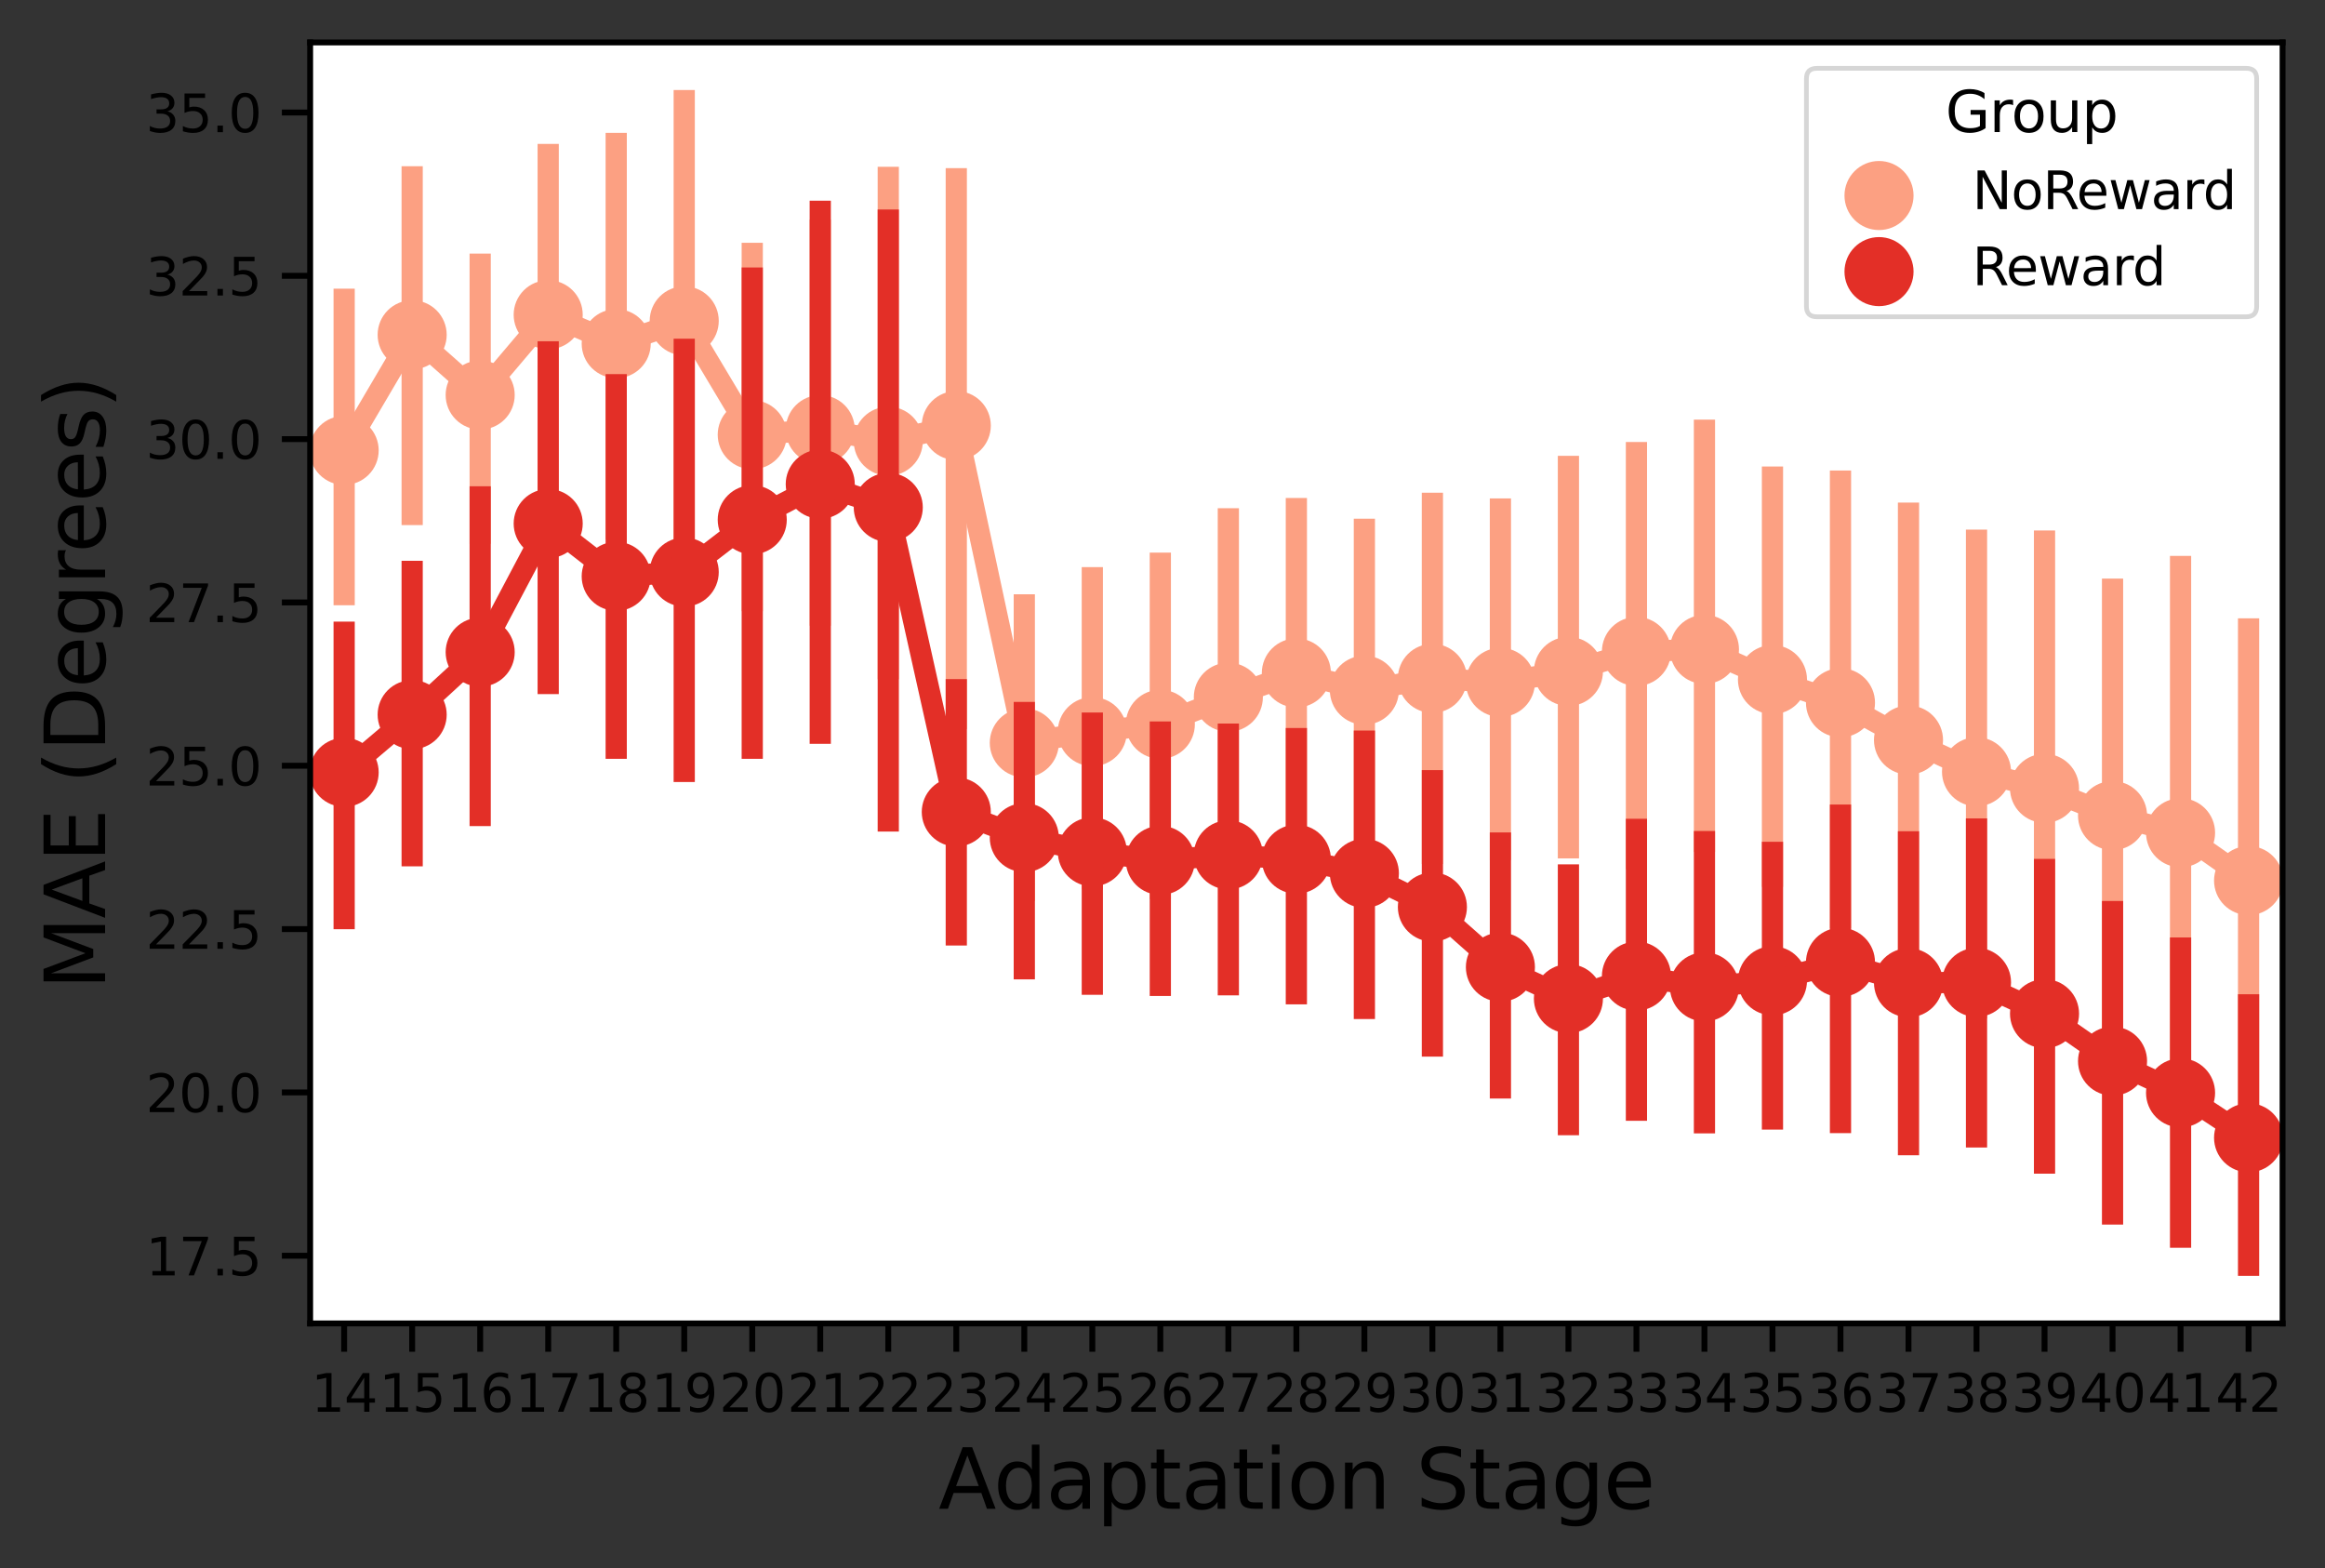 <?xml version="1.0" encoding="utf-8" standalone="no"?>
<!DOCTYPE svg PUBLIC "-//W3C//DTD SVG 1.1//EN"
  "http://www.w3.org/Graphics/SVG/1.1/DTD/svg11.dtd">
<svg height="266.206pt" version="1.1" viewBox="0 0 394.643 266.206" width="394.643pt" xmlns="http://www.w3.org/2000/svg" xmlns:xlink="http://www.w3.org/1999/xlink">
 <rect x="0" y="0" width="394.643" height="266.206" fill="#333333" stroke="none"/>
 <defs>
  <style type="text/css">*{stroke-linecap:butt;stroke-linejoin:round;}</style>
 </defs>
 <g id="figure_1">
  <g id="patch_1">
   <path d="M 0 266.206 
L 394.643 266.206 
L 394.643 0 
L 0 0 
z
" style="fill:none;"/>
  </g>
  <g id="axes_1">
   <g id="patch_2">
    <path d="M 52.643 224.64 
L 387.443 224.64 
L 387.443 7.2 
L 52.643 7.2 
z
" style="fill:#ffffff;"/>
   </g>
   <g id="PathCollection_1">
    <defs>
     <path d="M 0 4.512 
C 1.197 4.512 2.344 4.037 3.19 3.19 
C 4.037 2.344 4.512 1.197 4.512 0 
C 4.512 -1.197 4.037 -2.344 3.19 -3.19 
C 2.344 -4.037 1.197 -4.512 0 -4.512 
C -1.197 -4.512 -2.344 -4.037 -3.19 -3.19 
C -4.037 -2.344 -4.512 -1.197 -4.512 0 
C -4.512 1.197 -4.037 2.344 -3.19 3.19 
C -2.344 4.037 -1.197 4.512 0 4.512 
z
" id="m5ab7c44005" style="stroke:#fca082;stroke-width:2.7;"/>
    </defs>
    <g clip-path="url(#pb85925239f)">
     <use style="fill:#fca082;stroke:#fca082;stroke-width:2.7;" x="58.416" xlink:href="#m5ab7c44005" y="76.45"/>
     <use style="fill:#fca082;stroke:#fca082;stroke-width:2.7;" x="69.96" xlink:href="#m5ab7c44005" y="56.827"/>
     <use style="fill:#fca082;stroke:#fca082;stroke-width:2.7;" x="81.505" xlink:href="#m5ab7c44005" y="67.05"/>
     <use style="fill:#fca082;stroke:#fca082;stroke-width:2.7;" x="93.05" xlink:href="#m5ab7c44005" y="53.426"/>
     <use style="fill:#fca082;stroke:#fca082;stroke-width:2.7;" x="104.595" xlink:href="#m5ab7c44005" y="58.327"/>
     <use style="fill:#fca082;stroke:#fca082;stroke-width:2.7;" x="116.14" xlink:href="#m5ab7c44005" y="54.465"/>
     <use style="fill:#fca082;stroke:#fca082;stroke-width:2.7;" x="127.685" xlink:href="#m5ab7c44005" y="73.788"/>
     <use style="fill:#fca082;stroke:#fca082;stroke-width:2.7;" x="139.229" xlink:href="#m5ab7c44005" y="72.924"/>
     <use style="fill:#fca082;stroke:#fca082;stroke-width:2.7;" x="150.774" xlink:href="#m5ab7c44005" y="74.889"/>
     <use style="fill:#fca082;stroke:#fca082;stroke-width:2.7;" x="162.319" xlink:href="#m5ab7c44005" y="72.24"/>
     <use style="fill:#fca082;stroke:#fca082;stroke-width:2.7;" x="173.864" xlink:href="#m5ab7c44005" y="126.089"/>
     <use style="fill:#fca082;stroke:#fca082;stroke-width:2.7;" x="185.409" xlink:href="#m5ab7c44005" y="124.187"/>
     <use style="fill:#fca082;stroke:#fca082;stroke-width:2.7;" x="196.953" xlink:href="#m5ab7c44005" y="122.941"/>
     <use style="fill:#fca082;stroke:#fca082;stroke-width:2.7;" x="208.498" xlink:href="#m5ab7c44005" y="118.345"/>
     <use style="fill:#fca082;stroke:#fca082;stroke-width:2.7;" x="220.043" xlink:href="#m5ab7c44005" y="114.225"/>
     <use style="fill:#fca082;stroke:#fca082;stroke-width:2.7;" x="231.588" xlink:href="#m5ab7c44005" y="117.153"/>
     <use style="fill:#fca082;stroke:#fca082;stroke-width:2.7;" x="243.133" xlink:href="#m5ab7c44005" y="115.145"/>
     <use style="fill:#fca082;stroke:#fca082;stroke-width:2.7;" x="254.678" xlink:href="#m5ab7c44005" y="115.825"/>
     <use style="fill:#fca082;stroke:#fca082;stroke-width:2.7;" x="266.222" xlink:href="#m5ab7c44005" y="113.965"/>
     <use style="fill:#fca082;stroke:#fca082;stroke-width:2.7;" x="277.767" xlink:href="#m5ab7c44005" y="110.574"/>
     <use style="fill:#fca082;stroke:#fca082;stroke-width:2.7;" x="289.312" xlink:href="#m5ab7c44005" y="110.227"/>
     <use style="fill:#fca082;stroke:#fca082;stroke-width:2.7;" x="300.857" xlink:href="#m5ab7c44005" y="115.351"/>
     <use style="fill:#fca082;stroke:#fca082;stroke-width:2.7;" x="312.402" xlink:href="#m5ab7c44005" y="119.282"/>
     <use style="fill:#fca082;stroke:#fca082;stroke-width:2.7;" x="323.947" xlink:href="#m5ab7c44005" y="125.616"/>
     <use style="fill:#fca082;stroke:#fca082;stroke-width:2.7;" x="335.491" xlink:href="#m5ab7c44005" y="130.995"/>
     <use style="fill:#fca082;stroke:#fca082;stroke-width:2.7;" x="347.036" xlink:href="#m5ab7c44005" y="133.809"/>
     <use style="fill:#fca082;stroke:#fca082;stroke-width:2.7;" x="358.581" xlink:href="#m5ab7c44005" y="138.439"/>
     <use style="fill:#fca082;stroke:#fca082;stroke-width:2.7;" x="370.126" xlink:href="#m5ab7c44005" y="141.351"/>
     <use style="fill:#fca082;stroke:#fca082;stroke-width:2.7;" x="381.671" xlink:href="#m5ab7c44005" y="149.47"/>
    </g>
   </g>
   <g id="line2d_1">
    <path clip-path="url(#pb85925239f)" d="M 58.416 76.45 
L 69.96 56.827 
L 81.505 67.05 
L 93.05 53.426 
L 104.595 58.327 
L 116.14 54.465 
L 127.685 73.788 
L 139.229 72.924 
L 150.774 74.889 
L 162.319 72.24 
L 173.864 126.089 
L 185.409 124.187 
L 196.953 122.941 
L 208.498 118.345 
L 220.043 114.225 
L 231.588 117.153 
L 243.133 115.145 
L 254.678 115.825 
L 266.222 113.965 
L 277.767 110.574 
L 289.312 110.227 
L 300.857 115.351 
L 312.402 119.282 
L 323.947 125.616 
L 335.491 130.995 
L 347.036 133.809 
L 358.581 138.439 
L 370.126 141.351 
L 381.671 149.47 
" style="fill:none;stroke:#fca082;stroke-linecap:square;stroke-width:3.6;"/>
   </g>
   <g id="line2d_2">
    <path clip-path="url(#pb85925239f)" d="M 58.416 100.934 
L 58.416 50.798 
" style="fill:none;stroke:#fca082;stroke-linecap:square;stroke-width:3.6;"/>
   </g>
   <g id="line2d_3">
    <path clip-path="url(#pb85925239f)" d="M 69.96 87.324 
L 69.96 30.015 
" style="fill:none;stroke:#fca082;stroke-linecap:square;stroke-width:3.6;"/>
   </g>
   <g id="line2d_4">
    <path clip-path="url(#pb85925239f)" d="M 81.505 90.514 
L 81.505 44.846 
" style="fill:none;stroke:#fca082;stroke-linecap:square;stroke-width:3.6;"/>
   </g>
   <g id="line2d_5">
    <path clip-path="url(#pb85925239f)" d="M 93.05 81.705 
L 93.05 26.231 
" style="fill:none;stroke:#fca082;stroke-linecap:square;stroke-width:3.6;"/>
   </g>
   <g id="line2d_6">
    <path clip-path="url(#pb85925239f)" d="M 104.595 89.743 
L 104.595 24.351 
" style="fill:none;stroke:#fca082;stroke-linecap:square;stroke-width:3.6;"/>
   </g>
   <g id="line2d_7">
    <path clip-path="url(#pb85925239f)" d="M 116.14 93.256 
L 116.14 17.084 
" style="fill:none;stroke:#fca082;stroke-linecap:square;stroke-width:3.6;"/>
   </g>
   <g id="line2d_8">
    <path clip-path="url(#pb85925239f)" d="M 127.685 101.945 
L 127.685 43.007 
" style="fill:none;stroke:#fca082;stroke-linecap:square;stroke-width:3.6;"/>
   </g>
   <g id="line2d_9">
    <path clip-path="url(#pb85925239f)" d="M 139.229 104.411 
L 139.229 39.076 
" style="fill:none;stroke:#fca082;stroke-linecap:square;stroke-width:3.6;"/>
   </g>
   <g id="line2d_10">
    <path clip-path="url(#pb85925239f)" d="M 150.774 113.494 
L 150.774 30.113 
" style="fill:none;stroke:#fca082;stroke-linecap:square;stroke-width:3.6;"/>
   </g>
   <g id="line2d_11">
    <path clip-path="url(#pb85925239f)" d="M 162.319 121.939 
L 162.319 30.338 
" style="fill:none;stroke:#fca082;stroke-linecap:square;stroke-width:3.6;"/>
   </g>
   <g id="line2d_12">
    <path clip-path="url(#pb85925239f)" d="M 173.864 151.139 
L 173.864 102.666 
" style="fill:none;stroke:#fca082;stroke-linecap:square;stroke-width:3.6;"/>
   </g>
   <g id="line2d_13">
    <path clip-path="url(#pb85925239f)" d="M 185.409 149.158 
L 185.409 98.066 
" style="fill:none;stroke:#fca082;stroke-linecap:square;stroke-width:3.6;"/>
   </g>
   <g id="line2d_14">
    <path clip-path="url(#pb85925239f)" d="M 196.953 150.81 
L 196.953 95.594 
" style="fill:none;stroke:#fca082;stroke-linecap:square;stroke-width:3.6;"/>
   </g>
   <g id="line2d_15">
    <path clip-path="url(#pb85925239f)" d="M 208.498 145.448 
L 208.498 88.066 
" style="fill:none;stroke:#fca082;stroke-linecap:square;stroke-width:3.6;"/>
   </g>
   <g id="line2d_16">
    <path clip-path="url(#pb85925239f)" d="M 220.043 141.497 
L 220.043 86.324 
" style="fill:none;stroke:#fca082;stroke-linecap:square;stroke-width:3.6;"/>
   </g>
   <g id="line2d_17">
    <path clip-path="url(#pb85925239f)" d="M 231.588 144.244 
L 231.588 89.84 
" style="fill:none;stroke:#fca082;stroke-linecap:square;stroke-width:3.6;"/>
   </g>
   <g id="line2d_18">
    <path clip-path="url(#pb85925239f)" d="M 243.133 144.852 
L 243.133 85.435 
" style="fill:none;stroke:#fca082;stroke-linecap:square;stroke-width:3.6;"/>
   </g>
   <g id="line2d_19">
    <path clip-path="url(#pb85925239f)" d="M 254.678 144.191 
L 254.678 86.401 
" style="fill:none;stroke:#fca082;stroke-linecap:square;stroke-width:3.6;"/>
   </g>
   <g id="line2d_20">
    <path clip-path="url(#pb85925239f)" d="M 266.222 143.902 
L 266.222 79.176 
" style="fill:none;stroke:#fca082;stroke-linecap:square;stroke-width:3.6;"/>
   </g>
   <g id="line2d_21">
    <path clip-path="url(#pb85925239f)" d="M 277.767 145.729 
L 277.767 76.823 
" style="fill:none;stroke:#fca082;stroke-linecap:square;stroke-width:3.6;"/>
   </g>
   <g id="line2d_22">
    <path clip-path="url(#pb85925239f)" d="M 289.312 142.811 
L 289.312 73.025 
" style="fill:none;stroke:#fca082;stroke-linecap:square;stroke-width:3.6;"/>
   </g>
   <g id="line2d_23">
    <path clip-path="url(#pb85925239f)" d="M 300.857 148.731 
L 300.857 80.985 
" style="fill:none;stroke:#fca082;stroke-linecap:square;stroke-width:3.6;"/>
   </g>
   <g id="line2d_24">
    <path clip-path="url(#pb85925239f)" d="M 312.402 155.756 
L 312.402 81.66 
" style="fill:none;stroke:#fca082;stroke-linecap:square;stroke-width:3.6;"/>
   </g>
   <g id="line2d_25">
    <path clip-path="url(#pb85925239f)" d="M 323.947 163.681 
L 323.947 87.11 
" style="fill:none;stroke:#fca082;stroke-linecap:square;stroke-width:3.6;"/>
   </g>
   <g id="line2d_26">
    <path clip-path="url(#pb85925239f)" d="M 335.491 171.064 
L 335.491 91.694 
" style="fill:none;stroke:#fca082;stroke-linecap:square;stroke-width:3.6;"/>
   </g>
   <g id="line2d_27">
    <path clip-path="url(#pb85925239f)" d="M 347.036 175.606 
L 347.036 91.846 
" style="fill:none;stroke:#fca082;stroke-linecap:square;stroke-width:3.6;"/>
   </g>
   <g id="line2d_28">
    <path clip-path="url(#pb85925239f)" d="M 358.581 179.714 
L 358.581 100.012 
" style="fill:none;stroke:#fca082;stroke-linecap:square;stroke-width:3.6;"/>
   </g>
   <g id="line2d_29">
    <path clip-path="url(#pb85925239f)" d="M 370.126 186.163 
L 370.126 96.154 
" style="fill:none;stroke:#fca082;stroke-linecap:square;stroke-width:3.6;"/>
   </g>
   <g id="line2d_30">
    <path clip-path="url(#pb85925239f)" d="M 381.671 195.209 
L 381.671 106.75 
" style="fill:none;stroke:#fca082;stroke-linecap:square;stroke-width:3.6;"/>
   </g>
   <g id="matplotlib.axis_1">
    <g id="xtick_1">
     <g id="line2d_31">
      <defs>
       <path d="M 0 0 
L 0 4.8 
" id="m111878919c" style="stroke:#000000;"/>
      </defs>
      <g>
       <use style="stroke:#000000;" x="58.416" xlink:href="#m111878919c" y="224.64"/>
      </g>
     </g>
     <g id="text_1">
      <!-- 14 -->
      <g transform="translate(52.817 239.627)scale(0.088 -0.088)">
       <defs>
        <path d="M 794 531 
L 1825 531 
L 1825 4091 
L 703 3866 
L 703 4441 
L 1819 4666 
L 2450 4666 
L 2450 531 
L 3481 531 
L 3481 0 
L 794 0 
L 794 531 
z
" id="DejaVuSans-31" transform="scale(0.016)"/>
        <path d="M 2419 4116 
L 825 1625 
L 2419 1625 
L 2419 4116 
z
M 2253 4666 
L 3047 4666 
L 3047 1625 
L 3713 1625 
L 3713 1100 
L 3047 1100 
L 3047 0 
L 2419 0 
L 2419 1100 
L 313 1100 
L 313 1709 
L 2253 4666 
z
" id="DejaVuSans-34" transform="scale(0.016)"/>
       </defs>
       <use xlink:href="#DejaVuSans-31"/>
       <use x="63.623" xlink:href="#DejaVuSans-34"/>
      </g>
     </g>
    </g>
    <g id="xtick_2">
     <g id="line2d_32">
      <g>
       <use style="stroke:#000000;" x="69.96" xlink:href="#m111878919c" y="224.64"/>
      </g>
     </g>
     <g id="text_2">
      <!-- 15 -->
      <g transform="translate(64.361 239.627)scale(0.088 -0.088)">
       <defs>
        <path d="M 691 4666 
L 3169 4666 
L 3169 4134 
L 1269 4134 
L 1269 2991 
Q 1406 3038 1543 3061 
Q 1681 3084 1819 3084 
Q 2600 3084 3056 2656 
Q 3513 2228 3513 1497 
Q 3513 744 3044 326 
Q 2575 -91 1722 -91 
Q 1428 -91 1123 -41 
Q 819 9 494 109 
L 494 744 
Q 775 591 1075 516 
Q 1375 441 1709 441 
Q 2250 441 2565 725 
Q 2881 1009 2881 1497 
Q 2881 1984 2565 2268 
Q 2250 2553 1709 2553 
Q 1456 2553 1204 2497 
Q 953 2441 691 2322 
L 691 4666 
z
" id="DejaVuSans-35" transform="scale(0.016)"/>
       </defs>
       <use xlink:href="#DejaVuSans-31"/>
       <use x="63.623" xlink:href="#DejaVuSans-35"/>
      </g>
     </g>
    </g>
    <g id="xtick_3">
     <g id="line2d_33">
      <g>
       <use style="stroke:#000000;" x="81.505" xlink:href="#m111878919c" y="224.64"/>
      </g>
     </g>
     <g id="text_3">
      <!-- 16 -->
      <g transform="translate(75.906 239.627)scale(0.088 -0.088)">
       <defs>
        <path d="M 2113 2584 
Q 1688 2584 1439 2293 
Q 1191 2003 1191 1497 
Q 1191 994 1439 701 
Q 1688 409 2113 409 
Q 2538 409 2786 701 
Q 3034 994 3034 1497 
Q 3034 2003 2786 2293 
Q 2538 2584 2113 2584 
z
M 3366 4563 
L 3366 3988 
Q 3128 4100 2886 4159 
Q 2644 4219 2406 4219 
Q 1781 4219 1451 3797 
Q 1122 3375 1075 2522 
Q 1259 2794 1537 2939 
Q 1816 3084 2150 3084 
Q 2853 3084 3261 2657 
Q 3669 2231 3669 1497 
Q 3669 778 3244 343 
Q 2819 -91 2113 -91 
Q 1303 -91 875 529 
Q 447 1150 447 2328 
Q 447 3434 972 4092 
Q 1497 4750 2381 4750 
Q 2619 4750 2861 4703 
Q 3103 4656 3366 4563 
z
" id="DejaVuSans-36" transform="scale(0.016)"/>
       </defs>
       <use xlink:href="#DejaVuSans-31"/>
       <use x="63.623" xlink:href="#DejaVuSans-36"/>
      </g>
     </g>
    </g>
    <g id="xtick_4">
     <g id="line2d_34">
      <g>
       <use style="stroke:#000000;" x="93.05" xlink:href="#m111878919c" y="224.64"/>
      </g>
     </g>
     <g id="text_4">
      <!-- 17 -->
      <g transform="translate(87.451 239.627)scale(0.088 -0.088)">
       <defs>
        <path d="M 525 4666 
L 3525 4666 
L 3525 4397 
L 1831 0 
L 1172 0 
L 2766 4134 
L 525 4134 
L 525 4666 
z
" id="DejaVuSans-37" transform="scale(0.016)"/>
       </defs>
       <use xlink:href="#DejaVuSans-31"/>
       <use x="63.623" xlink:href="#DejaVuSans-37"/>
      </g>
     </g>
    </g>
    <g id="xtick_5">
     <g id="line2d_35">
      <g>
       <use style="stroke:#000000;" x="104.595" xlink:href="#m111878919c" y="224.64"/>
      </g>
     </g>
     <g id="text_5">
      <!-- 18 -->
      <g transform="translate(98.996 239.627)scale(0.088 -0.088)">
       <defs>
        <path d="M 2034 2216 
Q 1584 2216 1326 1975 
Q 1069 1734 1069 1313 
Q 1069 891 1326 650 
Q 1584 409 2034 409 
Q 2484 409 2743 651 
Q 3003 894 3003 1313 
Q 3003 1734 2745 1975 
Q 2488 2216 2034 2216 
z
M 1403 2484 
Q 997 2584 770 2862 
Q 544 3141 544 3541 
Q 544 4100 942 4425 
Q 1341 4750 2034 4750 
Q 2731 4750 3128 4425 
Q 3525 4100 3525 3541 
Q 3525 3141 3298 2862 
Q 3072 2584 2669 2484 
Q 3125 2378 3379 2068 
Q 3634 1759 3634 1313 
Q 3634 634 3220 271 
Q 2806 -91 2034 -91 
Q 1263 -91 848 271 
Q 434 634 434 1313 
Q 434 1759 690 2068 
Q 947 2378 1403 2484 
z
M 1172 3481 
Q 1172 3119 1398 2916 
Q 1625 2713 2034 2713 
Q 2441 2713 2670 2916 
Q 2900 3119 2900 3481 
Q 2900 3844 2670 4047 
Q 2441 4250 2034 4250 
Q 1625 4250 1398 4047 
Q 1172 3844 1172 3481 
z
" id="DejaVuSans-38" transform="scale(0.016)"/>
       </defs>
       <use xlink:href="#DejaVuSans-31"/>
       <use x="63.623" xlink:href="#DejaVuSans-38"/>
      </g>
     </g>
    </g>
    <g id="xtick_6">
     <g id="line2d_36">
      <g>
       <use style="stroke:#000000;" x="116.14" xlink:href="#m111878919c" y="224.64"/>
      </g>
     </g>
     <g id="text_6">
      <!-- 19 -->
      <g transform="translate(110.541 239.627)scale(0.088 -0.088)">
       <defs>
        <path d="M 703 97 
L 703 672 
Q 941 559 1184 500 
Q 1428 441 1663 441 
Q 2288 441 2617 861 
Q 2947 1281 2994 2138 
Q 2813 1869 2534 1725 
Q 2256 1581 1919 1581 
Q 1219 1581 811 2004 
Q 403 2428 403 3163 
Q 403 3881 828 4315 
Q 1253 4750 1959 4750 
Q 2769 4750 3195 4129 
Q 3622 3509 3622 2328 
Q 3622 1225 3098 567 
Q 2575 -91 1691 -91 
Q 1453 -91 1209 -44 
Q 966 3 703 97 
z
M 1959 2075 
Q 2384 2075 2632 2365 
Q 2881 2656 2881 3163 
Q 2881 3666 2632 3958 
Q 2384 4250 1959 4250 
Q 1534 4250 1286 3958 
Q 1038 3666 1038 3163 
Q 1038 2656 1286 2365 
Q 1534 2075 1959 2075 
z
" id="DejaVuSans-39" transform="scale(0.016)"/>
       </defs>
       <use xlink:href="#DejaVuSans-31"/>
       <use x="63.623" xlink:href="#DejaVuSans-39"/>
      </g>
     </g>
    </g>
    <g id="xtick_7">
     <g id="line2d_37">
      <g>
       <use style="stroke:#000000;" x="127.685" xlink:href="#m111878919c" y="224.64"/>
      </g>
     </g>
     <g id="text_7">
      <!-- 20 -->
      <g transform="translate(122.086 239.627)scale(0.088 -0.088)">
       <defs>
        <path d="M 1228 531 
L 3431 531 
L 3431 0 
L 469 0 
L 469 531 
Q 828 903 1448 1529 
Q 2069 2156 2228 2338 
Q 2531 2678 2651 2914 
Q 2772 3150 2772 3378 
Q 2772 3750 2511 3984 
Q 2250 4219 1831 4219 
Q 1534 4219 1204 4116 
Q 875 4013 500 3803 
L 500 4441 
Q 881 4594 1212 4672 
Q 1544 4750 1819 4750 
Q 2544 4750 2975 4387 
Q 3406 4025 3406 3419 
Q 3406 3131 3298 2873 
Q 3191 2616 2906 2266 
Q 2828 2175 2409 1742 
Q 1991 1309 1228 531 
z
" id="DejaVuSans-32" transform="scale(0.016)"/>
        <path d="M 2034 4250 
Q 1547 4250 1301 3770 
Q 1056 3291 1056 2328 
Q 1056 1369 1301 889 
Q 1547 409 2034 409 
Q 2525 409 2770 889 
Q 3016 1369 3016 2328 
Q 3016 3291 2770 3770 
Q 2525 4250 2034 4250 
z
M 2034 4750 
Q 2819 4750 3233 4129 
Q 3647 3509 3647 2328 
Q 3647 1150 3233 529 
Q 2819 -91 2034 -91 
Q 1250 -91 836 529 
Q 422 1150 422 2328 
Q 422 3509 836 4129 
Q 1250 4750 2034 4750 
z
" id="DejaVuSans-30" transform="scale(0.016)"/>
       </defs>
       <use xlink:href="#DejaVuSans-32"/>
       <use x="63.623" xlink:href="#DejaVuSans-30"/>
      </g>
     </g>
    </g>
    <g id="xtick_8">
     <g id="line2d_38">
      <g>
       <use style="stroke:#000000;" x="139.229" xlink:href="#m111878919c" y="224.64"/>
      </g>
     </g>
     <g id="text_8">
      <!-- 21 -->
      <g transform="translate(133.63 239.627)scale(0.088 -0.088)">
       <use xlink:href="#DejaVuSans-32"/>
       <use x="63.623" xlink:href="#DejaVuSans-31"/>
      </g>
     </g>
    </g>
    <g id="xtick_9">
     <g id="line2d_39">
      <g>
       <use style="stroke:#000000;" x="150.774" xlink:href="#m111878919c" y="224.64"/>
      </g>
     </g>
     <g id="text_9">
      <!-- 22 -->
      <g transform="translate(145.175 239.627)scale(0.088 -0.088)">
       <use xlink:href="#DejaVuSans-32"/>
       <use x="63.623" xlink:href="#DejaVuSans-32"/>
      </g>
     </g>
    </g>
    <g id="xtick_10">
     <g id="line2d_40">
      <g>
       <use style="stroke:#000000;" x="162.319" xlink:href="#m111878919c" y="224.64"/>
      </g>
     </g>
     <g id="text_10">
      <!-- 23 -->
      <g transform="translate(156.72 239.627)scale(0.088 -0.088)">
       <defs>
        <path d="M 2597 2516 
Q 3050 2419 3304 2112 
Q 3559 1806 3559 1356 
Q 3559 666 3084 287 
Q 2609 -91 1734 -91 
Q 1441 -91 1130 -33 
Q 819 25 488 141 
L 488 750 
Q 750 597 1062 519 
Q 1375 441 1716 441 
Q 2309 441 2620 675 
Q 2931 909 2931 1356 
Q 2931 1769 2642 2001 
Q 2353 2234 1838 2234 
L 1294 2234 
L 1294 2753 
L 1863 2753 
Q 2328 2753 2575 2939 
Q 2822 3125 2822 3475 
Q 2822 3834 2567 4026 
Q 2313 4219 1838 4219 
Q 1578 4219 1281 4162 
Q 984 4106 628 3988 
L 628 4550 
Q 988 4650 1302 4700 
Q 1616 4750 1894 4750 
Q 2613 4750 3031 4423 
Q 3450 4097 3450 3541 
Q 3450 3153 3228 2886 
Q 3006 2619 2597 2516 
z
" id="DejaVuSans-33" transform="scale(0.016)"/>
       </defs>
       <use xlink:href="#DejaVuSans-32"/>
       <use x="63.623" xlink:href="#DejaVuSans-33"/>
      </g>
     </g>
    </g>
    <g id="xtick_11">
     <g id="line2d_41">
      <g>
       <use style="stroke:#000000;" x="173.864" xlink:href="#m111878919c" y="224.64"/>
      </g>
     </g>
     <g id="text_11">
      <!-- 24 -->
      <g transform="translate(168.265 239.627)scale(0.088 -0.088)">
       <use xlink:href="#DejaVuSans-32"/>
       <use x="63.623" xlink:href="#DejaVuSans-34"/>
      </g>
     </g>
    </g>
    <g id="xtick_12">
     <g id="line2d_42">
      <g>
       <use style="stroke:#000000;" x="185.409" xlink:href="#m111878919c" y="224.64"/>
      </g>
     </g>
     <g id="text_12">
      <!-- 25 -->
      <g transform="translate(179.81 239.627)scale(0.088 -0.088)">
       <use xlink:href="#DejaVuSans-32"/>
       <use x="63.623" xlink:href="#DejaVuSans-35"/>
      </g>
     </g>
    </g>
    <g id="xtick_13">
     <g id="line2d_43">
      <g>
       <use style="stroke:#000000;" x="196.953" xlink:href="#m111878919c" y="224.64"/>
      </g>
     </g>
     <g id="text_13">
      <!-- 26 -->
      <g transform="translate(191.354 239.627)scale(0.088 -0.088)">
       <use xlink:href="#DejaVuSans-32"/>
       <use x="63.623" xlink:href="#DejaVuSans-36"/>
      </g>
     </g>
    </g>
    <g id="xtick_14">
     <g id="line2d_44">
      <g>
       <use style="stroke:#000000;" x="208.498" xlink:href="#m111878919c" y="224.64"/>
      </g>
     </g>
     <g id="text_14">
      <!-- 27 -->
      <g transform="translate(202.899 239.627)scale(0.088 -0.088)">
       <use xlink:href="#DejaVuSans-32"/>
       <use x="63.623" xlink:href="#DejaVuSans-37"/>
      </g>
     </g>
    </g>
    <g id="xtick_15">
     <g id="line2d_45">
      <g>
       <use style="stroke:#000000;" x="220.043" xlink:href="#m111878919c" y="224.64"/>
      </g>
     </g>
     <g id="text_15">
      <!-- 28 -->
      <g transform="translate(214.444 239.627)scale(0.088 -0.088)">
       <use xlink:href="#DejaVuSans-32"/>
       <use x="63.623" xlink:href="#DejaVuSans-38"/>
      </g>
     </g>
    </g>
    <g id="xtick_16">
     <g id="line2d_46">
      <g>
       <use style="stroke:#000000;" x="231.588" xlink:href="#m111878919c" y="224.64"/>
      </g>
     </g>
     <g id="text_16">
      <!-- 29 -->
      <g transform="translate(225.989 239.627)scale(0.088 -0.088)">
       <use xlink:href="#DejaVuSans-32"/>
       <use x="63.623" xlink:href="#DejaVuSans-39"/>
      </g>
     </g>
    </g>
    <g id="xtick_17">
     <g id="line2d_47">
      <g>
       <use style="stroke:#000000;" x="243.133" xlink:href="#m111878919c" y="224.64"/>
      </g>
     </g>
     <g id="text_17">
      <!-- 30 -->
      <g transform="translate(237.534 239.627)scale(0.088 -0.088)">
       <use xlink:href="#DejaVuSans-33"/>
       <use x="63.623" xlink:href="#DejaVuSans-30"/>
      </g>
     </g>
    </g>
    <g id="xtick_18">
     <g id="line2d_48">
      <g>
       <use style="stroke:#000000;" x="254.678" xlink:href="#m111878919c" y="224.64"/>
      </g>
     </g>
     <g id="text_18">
      <!-- 31 -->
      <g transform="translate(249.079 239.627)scale(0.088 -0.088)">
       <use xlink:href="#DejaVuSans-33"/>
       <use x="63.623" xlink:href="#DejaVuSans-31"/>
      </g>
     </g>
    </g>
    <g id="xtick_19">
     <g id="line2d_49">
      <g>
       <use style="stroke:#000000;" x="266.222" xlink:href="#m111878919c" y="224.64"/>
      </g>
     </g>
     <g id="text_19">
      <!-- 32 -->
      <g transform="translate(260.623 239.627)scale(0.088 -0.088)">
       <use xlink:href="#DejaVuSans-33"/>
       <use x="63.623" xlink:href="#DejaVuSans-32"/>
      </g>
     </g>
    </g>
    <g id="xtick_20">
     <g id="line2d_50">
      <g>
       <use style="stroke:#000000;" x="277.767" xlink:href="#m111878919c" y="224.64"/>
      </g>
     </g>
     <g id="text_20">
      <!-- 33 -->
      <g transform="translate(272.168 239.627)scale(0.088 -0.088)">
       <use xlink:href="#DejaVuSans-33"/>
       <use x="63.623" xlink:href="#DejaVuSans-33"/>
      </g>
     </g>
    </g>
    <g id="xtick_21">
     <g id="line2d_51">
      <g>
       <use style="stroke:#000000;" x="289.312" xlink:href="#m111878919c" y="224.64"/>
      </g>
     </g>
     <g id="text_21">
      <!-- 34 -->
      <g transform="translate(283.713 239.627)scale(0.088 -0.088)">
       <use xlink:href="#DejaVuSans-33"/>
       <use x="63.623" xlink:href="#DejaVuSans-34"/>
      </g>
     </g>
    </g>
    <g id="xtick_22">
     <g id="line2d_52">
      <g>
       <use style="stroke:#000000;" x="300.857" xlink:href="#m111878919c" y="224.64"/>
      </g>
     </g>
     <g id="text_22">
      <!-- 35 -->
      <g transform="translate(295.258 239.627)scale(0.088 -0.088)">
       <use xlink:href="#DejaVuSans-33"/>
       <use x="63.623" xlink:href="#DejaVuSans-35"/>
      </g>
     </g>
    </g>
    <g id="xtick_23">
     <g id="line2d_53">
      <g>
       <use style="stroke:#000000;" x="312.402" xlink:href="#m111878919c" y="224.64"/>
      </g>
     </g>
     <g id="text_23">
      <!-- 36 -->
      <g transform="translate(306.803 239.627)scale(0.088 -0.088)">
       <use xlink:href="#DejaVuSans-33"/>
       <use x="63.623" xlink:href="#DejaVuSans-36"/>
      </g>
     </g>
    </g>
    <g id="xtick_24">
     <g id="line2d_54">
      <g>
       <use style="stroke:#000000;" x="323.947" xlink:href="#m111878919c" y="224.64"/>
      </g>
     </g>
     <g id="text_24">
      <!-- 37 -->
      <g transform="translate(318.348 239.627)scale(0.088 -0.088)">
       <use xlink:href="#DejaVuSans-33"/>
       <use x="63.623" xlink:href="#DejaVuSans-37"/>
      </g>
     </g>
    </g>
    <g id="xtick_25">
     <g id="line2d_55">
      <g>
       <use style="stroke:#000000;" x="335.491" xlink:href="#m111878919c" y="224.64"/>
      </g>
     </g>
     <g id="text_25">
      <!-- 38 -->
      <g transform="translate(329.892 239.627)scale(0.088 -0.088)">
       <use xlink:href="#DejaVuSans-33"/>
       <use x="63.623" xlink:href="#DejaVuSans-38"/>
      </g>
     </g>
    </g>
    <g id="xtick_26">
     <g id="line2d_56">
      <g>
       <use style="stroke:#000000;" x="347.036" xlink:href="#m111878919c" y="224.64"/>
      </g>
     </g>
     <g id="text_26">
      <!-- 39 -->
      <g transform="translate(341.437 239.627)scale(0.088 -0.088)">
       <use xlink:href="#DejaVuSans-33"/>
       <use x="63.623" xlink:href="#DejaVuSans-39"/>
      </g>
     </g>
    </g>
    <g id="xtick_27">
     <g id="line2d_57">
      <g>
       <use style="stroke:#000000;" x="358.581" xlink:href="#m111878919c" y="224.64"/>
      </g>
     </g>
     <g id="text_27">
      <!-- 40 -->
      <g transform="translate(352.982 239.627)scale(0.088 -0.088)">
       <use xlink:href="#DejaVuSans-34"/>
       <use x="63.623" xlink:href="#DejaVuSans-30"/>
      </g>
     </g>
    </g>
    <g id="xtick_28">
     <g id="line2d_58">
      <g>
       <use style="stroke:#000000;" x="370.126" xlink:href="#m111878919c" y="224.64"/>
      </g>
     </g>
     <g id="text_28">
      <!-- 41 -->
      <g transform="translate(364.527 239.627)scale(0.088 -0.088)">
       <use xlink:href="#DejaVuSans-34"/>
       <use x="63.623" xlink:href="#DejaVuSans-31"/>
      </g>
     </g>
    </g>
    <g id="xtick_29">
     <g id="line2d_59">
      <g>
       <use style="stroke:#000000;" x="381.671" xlink:href="#m111878919c" y="224.64"/>
      </g>
     </g>
     <g id="text_29">
      <!-- 42 -->
      <g transform="translate(376.072 239.627)scale(0.088 -0.088)">
       <use xlink:href="#DejaVuSans-34"/>
       <use x="63.623" xlink:href="#DejaVuSans-32"/>
      </g>
     </g>
    </g>
    <g id="text_30">
     <!-- Adaptation Stage -->
     <g transform="translate(159.304 256.095)scale(0.14 -0.14)">
      <defs>
       <path d="M 2188 4044 
L 1331 1722 
L 3047 1722 
L 2188 4044 
z
M 1831 4666 
L 2547 4666 
L 4325 0 
L 3669 0 
L 3244 1197 
L 1141 1197 
L 716 0 
L 50 0 
L 1831 4666 
z
" id="DejaVuSans-41" transform="scale(0.016)"/>
       <path d="M 2906 2969 
L 2906 4863 
L 3481 4863 
L 3481 0 
L 2906 0 
L 2906 525 
Q 2725 213 2448 61 
Q 2172 -91 1784 -91 
Q 1150 -91 751 415 
Q 353 922 353 1747 
Q 353 2572 751 3078 
Q 1150 3584 1784 3584 
Q 2172 3584 2448 3432 
Q 2725 3281 2906 2969 
z
M 947 1747 
Q 947 1113 1208 752 
Q 1469 391 1925 391 
Q 2381 391 2643 752 
Q 2906 1113 2906 1747 
Q 2906 2381 2643 2742 
Q 2381 3103 1925 3103 
Q 1469 3103 1208 2742 
Q 947 2381 947 1747 
z
" id="DejaVuSans-64" transform="scale(0.016)"/>
       <path d="M 2194 1759 
Q 1497 1759 1228 1600 
Q 959 1441 959 1056 
Q 959 750 1161 570 
Q 1363 391 1709 391 
Q 2188 391 2477 730 
Q 2766 1069 2766 1631 
L 2766 1759 
L 2194 1759 
z
M 3341 1997 
L 3341 0 
L 2766 0 
L 2766 531 
Q 2569 213 2275 61 
Q 1981 -91 1556 -91 
Q 1019 -91 701 211 
Q 384 513 384 1019 
Q 384 1609 779 1909 
Q 1175 2209 1959 2209 
L 2766 2209 
L 2766 2266 
Q 2766 2663 2505 2880 
Q 2244 3097 1772 3097 
Q 1472 3097 1187 3025 
Q 903 2953 641 2809 
L 641 3341 
Q 956 3463 1253 3523 
Q 1550 3584 1831 3584 
Q 2591 3584 2966 3190 
Q 3341 2797 3341 1997 
z
" id="DejaVuSans-61" transform="scale(0.016)"/>
       <path d="M 1159 525 
L 1159 -1331 
L 581 -1331 
L 581 3500 
L 1159 3500 
L 1159 2969 
Q 1341 3281 1617 3432 
Q 1894 3584 2278 3584 
Q 2916 3584 3314 3078 
Q 3713 2572 3713 1747 
Q 3713 922 3314 415 
Q 2916 -91 2278 -91 
Q 1894 -91 1617 61 
Q 1341 213 1159 525 
z
M 3116 1747 
Q 3116 2381 2855 2742 
Q 2594 3103 2138 3103 
Q 1681 3103 1420 2742 
Q 1159 2381 1159 1747 
Q 1159 1113 1420 752 
Q 1681 391 2138 391 
Q 2594 391 2855 752 
Q 3116 1113 3116 1747 
z
" id="DejaVuSans-70" transform="scale(0.016)"/>
       <path d="M 1172 4494 
L 1172 3500 
L 2356 3500 
L 2356 3053 
L 1172 3053 
L 1172 1153 
Q 1172 725 1289 603 
Q 1406 481 1766 481 
L 2356 481 
L 2356 0 
L 1766 0 
Q 1100 0 847 248 
Q 594 497 594 1153 
L 594 3053 
L 172 3053 
L 172 3500 
L 594 3500 
L 594 4494 
L 1172 4494 
z
" id="DejaVuSans-74" transform="scale(0.016)"/>
       <path d="M 603 3500 
L 1178 3500 
L 1178 0 
L 603 0 
L 603 3500 
z
M 603 4863 
L 1178 4863 
L 1178 4134 
L 603 4134 
L 603 4863 
z
" id="DejaVuSans-69" transform="scale(0.016)"/>
       <path d="M 1959 3097 
Q 1497 3097 1228 2736 
Q 959 2375 959 1747 
Q 959 1119 1226 758 
Q 1494 397 1959 397 
Q 2419 397 2687 759 
Q 2956 1122 2956 1747 
Q 2956 2369 2687 2733 
Q 2419 3097 1959 3097 
z
M 1959 3584 
Q 2709 3584 3137 3096 
Q 3566 2609 3566 1747 
Q 3566 888 3137 398 
Q 2709 -91 1959 -91 
Q 1206 -91 779 398 
Q 353 888 353 1747 
Q 353 2609 779 3096 
Q 1206 3584 1959 3584 
z
" id="DejaVuSans-6f" transform="scale(0.016)"/>
       <path d="M 3513 2113 
L 3513 0 
L 2938 0 
L 2938 2094 
Q 2938 2591 2744 2837 
Q 2550 3084 2163 3084 
Q 1697 3084 1428 2787 
Q 1159 2491 1159 1978 
L 1159 0 
L 581 0 
L 581 3500 
L 1159 3500 
L 1159 2956 
Q 1366 3272 1645 3428 
Q 1925 3584 2291 3584 
Q 2894 3584 3203 3211 
Q 3513 2838 3513 2113 
z
" id="DejaVuSans-6e" transform="scale(0.016)"/>
       <path id="DejaVuSans-20" transform="scale(0.016)"/>
       <path d="M 3425 4513 
L 3425 3897 
Q 3066 4069 2747 4153 
Q 2428 4238 2131 4238 
Q 1616 4238 1336 4038 
Q 1056 3838 1056 3469 
Q 1056 3159 1242 3001 
Q 1428 2844 1947 2747 
L 2328 2669 
Q 3034 2534 3370 2195 
Q 3706 1856 3706 1288 
Q 3706 609 3251 259 
Q 2797 -91 1919 -91 
Q 1588 -91 1214 -16 
Q 841 59 441 206 
L 441 856 
Q 825 641 1194 531 
Q 1563 422 1919 422 
Q 2459 422 2753 634 
Q 3047 847 3047 1241 
Q 3047 1584 2836 1778 
Q 2625 1972 2144 2069 
L 1759 2144 
Q 1053 2284 737 2584 
Q 422 2884 422 3419 
Q 422 4038 858 4394 
Q 1294 4750 2059 4750 
Q 2388 4750 2728 4690 
Q 3069 4631 3425 4513 
z
" id="DejaVuSans-53" transform="scale(0.016)"/>
       <path d="M 2906 1791 
Q 2906 2416 2648 2759 
Q 2391 3103 1925 3103 
Q 1463 3103 1205 2759 
Q 947 2416 947 1791 
Q 947 1169 1205 825 
Q 1463 481 1925 481 
Q 2391 481 2648 825 
Q 2906 1169 2906 1791 
z
M 3481 434 
Q 3481 -459 3084 -895 
Q 2688 -1331 1869 -1331 
Q 1566 -1331 1297 -1286 
Q 1028 -1241 775 -1147 
L 775 -588 
Q 1028 -725 1275 -790 
Q 1522 -856 1778 -856 
Q 2344 -856 2625 -561 
Q 2906 -266 2906 331 
L 2906 616 
Q 2728 306 2450 153 
Q 2172 0 1784 0 
Q 1141 0 747 490 
Q 353 981 353 1791 
Q 353 2603 747 3093 
Q 1141 3584 1784 3584 
Q 2172 3584 2450 3431 
Q 2728 3278 2906 2969 
L 2906 3500 
L 3481 3500 
L 3481 434 
z
" id="DejaVuSans-67" transform="scale(0.016)"/>
       <path d="M 3597 1894 
L 3597 1613 
L 953 1613 
Q 991 1019 1311 708 
Q 1631 397 2203 397 
Q 2534 397 2845 478 
Q 3156 559 3463 722 
L 3463 178 
Q 3153 47 2828 -22 
Q 2503 -91 2169 -91 
Q 1331 -91 842 396 
Q 353 884 353 1716 
Q 353 2575 817 3079 
Q 1281 3584 2069 3584 
Q 2775 3584 3186 3129 
Q 3597 2675 3597 1894 
z
M 3022 2063 
Q 3016 2534 2758 2815 
Q 2500 3097 2075 3097 
Q 1594 3097 1305 2825 
Q 1016 2553 972 2059 
L 3022 2063 
z
" id="DejaVuSans-65" transform="scale(0.016)"/>
      </defs>
      <use xlink:href="#DejaVuSans-41"/>
      <use x="66.658" xlink:href="#DejaVuSans-64"/>
      <use x="130.135" xlink:href="#DejaVuSans-61"/>
      <use x="191.414" xlink:href="#DejaVuSans-70"/>
      <use x="254.891" xlink:href="#DejaVuSans-74"/>
      <use x="294.1" xlink:href="#DejaVuSans-61"/>
      <use x="355.379" xlink:href="#DejaVuSans-74"/>
      <use x="394.588" xlink:href="#DejaVuSans-69"/>
      <use x="422.371" xlink:href="#DejaVuSans-6f"/>
      <use x="483.553" xlink:href="#DejaVuSans-6e"/>
      <use x="546.932" xlink:href="#DejaVuSans-20"/>
      <use x="578.719" xlink:href="#DejaVuSans-53"/>
      <use x="642.195" xlink:href="#DejaVuSans-74"/>
      <use x="681.404" xlink:href="#DejaVuSans-61"/>
      <use x="742.684" xlink:href="#DejaVuSans-67"/>
      <use x="806.16" xlink:href="#DejaVuSans-65"/>
     </g>
    </g>
   </g>
   <g id="matplotlib.axis_2">
    <g id="ytick_1">
     <g id="line2d_60">
      <defs>
       <path d="M 0 0 
L -4.8 0 
" id="me7f73149d1" style="stroke:#000000;"/>
      </defs>
      <g>
       <use style="stroke:#000000;" x="52.643" xlink:href="#me7f73149d1" y="213.143"/>
      </g>
     </g>
     <g id="text_31">
      <!-- 17.5 -->
      <g transform="translate(24.749 216.486)scale(0.088 -0.088)">
       <defs>
        <path d="M 684 794 
L 1344 794 
L 1344 0 
L 684 0 
L 684 794 
z
" id="DejaVuSans-2e" transform="scale(0.016)"/>
       </defs>
       <use xlink:href="#DejaVuSans-31"/>
       <use x="63.623" xlink:href="#DejaVuSans-37"/>
       <use x="127.246" xlink:href="#DejaVuSans-2e"/>
       <use x="159.033" xlink:href="#DejaVuSans-35"/>
      </g>
     </g>
    </g>
    <g id="ytick_2">
     <g id="line2d_61">
      <g>
       <use style="stroke:#000000;" x="52.643" xlink:href="#me7f73149d1" y="185.422"/>
      </g>
     </g>
     <g id="text_32">
      <!-- 20.0 -->
      <g transform="translate(24.749 188.765)scale(0.088 -0.088)">
       <use xlink:href="#DejaVuSans-32"/>
       <use x="63.623" xlink:href="#DejaVuSans-30"/>
       <use x="127.246" xlink:href="#DejaVuSans-2e"/>
       <use x="159.033" xlink:href="#DejaVuSans-30"/>
      </g>
     </g>
    </g>
    <g id="ytick_3">
     <g id="line2d_62">
      <g>
       <use style="stroke:#000000;" x="52.643" xlink:href="#me7f73149d1" y="157.7"/>
      </g>
     </g>
     <g id="text_33">
      <!-- 22.5 -->
      <g transform="translate(24.749 161.044)scale(0.088 -0.088)">
       <use xlink:href="#DejaVuSans-32"/>
       <use x="63.623" xlink:href="#DejaVuSans-32"/>
       <use x="127.246" xlink:href="#DejaVuSans-2e"/>
       <use x="159.033" xlink:href="#DejaVuSans-35"/>
      </g>
     </g>
    </g>
    <g id="ytick_4">
     <g id="line2d_63">
      <g>
       <use style="stroke:#000000;" x="52.643" xlink:href="#me7f73149d1" y="129.979"/>
      </g>
     </g>
     <g id="text_34">
      <!-- 25.0 -->
      <g transform="translate(24.749 133.322)scale(0.088 -0.088)">
       <use xlink:href="#DejaVuSans-32"/>
       <use x="63.623" xlink:href="#DejaVuSans-35"/>
       <use x="127.246" xlink:href="#DejaVuSans-2e"/>
       <use x="159.033" xlink:href="#DejaVuSans-30"/>
      </g>
     </g>
    </g>
    <g id="ytick_5">
     <g id="line2d_64">
      <g>
       <use style="stroke:#000000;" x="52.643" xlink:href="#me7f73149d1" y="102.258"/>
      </g>
     </g>
     <g id="text_35">
      <!-- 27.5 -->
      <g transform="translate(24.749 105.601)scale(0.088 -0.088)">
       <use xlink:href="#DejaVuSans-32"/>
       <use x="63.623" xlink:href="#DejaVuSans-37"/>
       <use x="127.246" xlink:href="#DejaVuSans-2e"/>
       <use x="159.033" xlink:href="#DejaVuSans-35"/>
      </g>
     </g>
    </g>
    <g id="ytick_6">
     <g id="line2d_65">
      <g>
       <use style="stroke:#000000;" x="52.643" xlink:href="#me7f73149d1" y="74.536"/>
      </g>
     </g>
     <g id="text_36">
      <!-- 30.0 -->
      <g transform="translate(24.749 77.879)scale(0.088 -0.088)">
       <use xlink:href="#DejaVuSans-33"/>
       <use x="63.623" xlink:href="#DejaVuSans-30"/>
       <use x="127.246" xlink:href="#DejaVuSans-2e"/>
       <use x="159.033" xlink:href="#DejaVuSans-30"/>
      </g>
     </g>
    </g>
    <g id="ytick_7">
     <g id="line2d_66">
      <g>
       <use style="stroke:#000000;" x="52.643" xlink:href="#me7f73149d1" y="46.815"/>
      </g>
     </g>
     <g id="text_37">
      <!-- 32.5 -->
      <g transform="translate(24.749 50.158)scale(0.088 -0.088)">
       <use xlink:href="#DejaVuSans-33"/>
       <use x="63.623" xlink:href="#DejaVuSans-32"/>
       <use x="127.246" xlink:href="#DejaVuSans-2e"/>
       <use x="159.033" xlink:href="#DejaVuSans-35"/>
      </g>
     </g>
    </g>
    <g id="ytick_8">
     <g id="line2d_67">
      <g>
       <use style="stroke:#000000;" x="52.643" xlink:href="#me7f73149d1" y="19.093"/>
      </g>
     </g>
     <g id="text_38">
      <!-- 35.0 -->
      <g transform="translate(24.749 22.437)scale(0.088 -0.088)">
       <use xlink:href="#DejaVuSans-33"/>
       <use x="63.623" xlink:href="#DejaVuSans-35"/>
       <use x="127.246" xlink:href="#DejaVuSans-2e"/>
       <use x="159.033" xlink:href="#DejaVuSans-30"/>
      </g>
     </g>
    </g>
    <g id="text_39">
     <!-- MAE (Degrees) -->
     <g transform="translate(17.838 167.98)rotate(-90)scale(0.14 -0.14)">
      <defs>
       <path d="M 628 4666 
L 1569 4666 
L 2759 1491 
L 3956 4666 
L 4897 4666 
L 4897 0 
L 4281 0 
L 4281 4097 
L 3078 897 
L 2444 897 
L 1241 4097 
L 1241 0 
L 628 0 
L 628 4666 
z
" id="DejaVuSans-4d" transform="scale(0.016)"/>
       <path d="M 628 4666 
L 3578 4666 
L 3578 4134 
L 1259 4134 
L 1259 2753 
L 3481 2753 
L 3481 2222 
L 1259 2222 
L 1259 531 
L 3634 531 
L 3634 0 
L 628 0 
L 628 4666 
z
" id="DejaVuSans-45" transform="scale(0.016)"/>
       <path d="M 1984 4856 
Q 1566 4138 1362 3434 
Q 1159 2731 1159 2009 
Q 1159 1288 1364 580 
Q 1569 -128 1984 -844 
L 1484 -844 
Q 1016 -109 783 600 
Q 550 1309 550 2009 
Q 550 2706 781 3412 
Q 1013 4119 1484 4856 
L 1984 4856 
z
" id="DejaVuSans-28" transform="scale(0.016)"/>
       <path d="M 1259 4147 
L 1259 519 
L 2022 519 
Q 2988 519 3436 956 
Q 3884 1394 3884 2338 
Q 3884 3275 3436 3711 
Q 2988 4147 2022 4147 
L 1259 4147 
z
M 628 4666 
L 1925 4666 
Q 3281 4666 3915 4102 
Q 4550 3538 4550 2338 
Q 4550 1131 3912 565 
Q 3275 0 1925 0 
L 628 0 
L 628 4666 
z
" id="DejaVuSans-44" transform="scale(0.016)"/>
       <path d="M 2631 2963 
Q 2534 3019 2420 3045 
Q 2306 3072 2169 3072 
Q 1681 3072 1420 2755 
Q 1159 2438 1159 1844 
L 1159 0 
L 581 0 
L 581 3500 
L 1159 3500 
L 1159 2956 
Q 1341 3275 1631 3429 
Q 1922 3584 2338 3584 
Q 2397 3584 2469 3576 
Q 2541 3569 2628 3553 
L 2631 2963 
z
" id="DejaVuSans-72" transform="scale(0.016)"/>
       <path d="M 2834 3397 
L 2834 2853 
Q 2591 2978 2328 3040 
Q 2066 3103 1784 3103 
Q 1356 3103 1142 2972 
Q 928 2841 928 2578 
Q 928 2378 1081 2264 
Q 1234 2150 1697 2047 
L 1894 2003 
Q 2506 1872 2764 1633 
Q 3022 1394 3022 966 
Q 3022 478 2636 193 
Q 2250 -91 1575 -91 
Q 1294 -91 989 -36 
Q 684 19 347 128 
L 347 722 
Q 666 556 975 473 
Q 1284 391 1588 391 
Q 1994 391 2212 530 
Q 2431 669 2431 922 
Q 2431 1156 2273 1281 
Q 2116 1406 1581 1522 
L 1381 1569 
Q 847 1681 609 1914 
Q 372 2147 372 2553 
Q 372 3047 722 3315 
Q 1072 3584 1716 3584 
Q 2034 3584 2315 3537 
Q 2597 3491 2834 3397 
z
" id="DejaVuSans-73" transform="scale(0.016)"/>
       <path d="M 513 4856 
L 1013 4856 
Q 1481 4119 1714 3412 
Q 1947 2706 1947 2009 
Q 1947 1309 1714 600 
Q 1481 -109 1013 -844 
L 513 -844 
Q 928 -128 1133 580 
Q 1338 1288 1338 2009 
Q 1338 2731 1133 3434 
Q 928 4138 513 4856 
z
" id="DejaVuSans-29" transform="scale(0.016)"/>
      </defs>
      <use xlink:href="#DejaVuSans-4d"/>
      <use x="86.279" xlink:href="#DejaVuSans-41"/>
      <use x="154.688" xlink:href="#DejaVuSans-45"/>
      <use x="217.871" xlink:href="#DejaVuSans-20"/>
      <use x="249.658" xlink:href="#DejaVuSans-28"/>
      <use x="288.672" xlink:href="#DejaVuSans-44"/>
      <use x="365.674" xlink:href="#DejaVuSans-65"/>
      <use x="427.197" xlink:href="#DejaVuSans-67"/>
      <use x="490.674" xlink:href="#DejaVuSans-72"/>
      <use x="529.537" xlink:href="#DejaVuSans-65"/>
      <use x="591.061" xlink:href="#DejaVuSans-65"/>
      <use x="652.584" xlink:href="#DejaVuSans-73"/>
      <use x="704.684" xlink:href="#DejaVuSans-29"/>
     </g>
    </g>
   </g>
   <g id="PathCollection_2">
    <defs>
     <path d="M 0 4.512 
C 1.197 4.512 2.344 4.037 3.19 3.19 
C 4.037 2.344 4.512 1.197 4.512 0 
C 4.512 -1.197 4.037 -2.344 3.19 -3.19 
C 2.344 -4.037 1.197 -4.512 0 -4.512 
C -1.197 -4.512 -2.344 -4.037 -3.19 -3.19 
C -4.037 -2.344 -4.512 -1.197 -4.512 0 
C -4.512 1.197 -4.037 2.344 -3.19 3.19 
C -2.344 4.037 -1.197 4.512 0 4.512 
z
" id="m8adb799887" style="stroke:#e32f27;stroke-width:2.7;"/>
    </defs>
    <g clip-path="url(#pb85925239f)">
     <use style="fill:#e32f27;stroke:#e32f27;stroke-width:2.7;" x="58.416" xlink:href="#m8adb799887" y="131.091"/>
     <use style="fill:#e32f27;stroke:#e32f27;stroke-width:2.7;" x="69.96" xlink:href="#m8adb799887" y="121.305"/>
     <use style="fill:#e32f27;stroke:#e32f27;stroke-width:2.7;" x="81.505" xlink:href="#m8adb799887" y="110.692"/>
     <use style="fill:#e32f27;stroke:#e32f27;stroke-width:2.7;" x="93.05" xlink:href="#m8adb799887" y="88.871"/>
     <use style="fill:#e32f27;stroke:#e32f27;stroke-width:2.7;" x="104.595" xlink:href="#m8adb799887" y="97.825"/>
     <use style="fill:#e32f27;stroke:#e32f27;stroke-width:2.7;" x="116.14" xlink:href="#m8adb799887" y="97.098"/>
     <use style="fill:#e32f27;stroke:#e32f27;stroke-width:2.7;" x="127.685" xlink:href="#m8adb799887" y="88.222"/>
     <use style="fill:#e32f27;stroke:#e32f27;stroke-width:2.7;" x="139.229" xlink:href="#m8adb799887" y="82.181"/>
     <use style="fill:#e32f27;stroke:#e32f27;stroke-width:2.7;" x="150.774" xlink:href="#m8adb799887" y="86.123"/>
     <use style="fill:#e32f27;stroke:#e32f27;stroke-width:2.7;" x="162.319" xlink:href="#m8adb799887" y="137.82"/>
     <use style="fill:#e32f27;stroke:#e32f27;stroke-width:2.7;" x="173.864" xlink:href="#m8adb799887" y="142.176"/>
     <use style="fill:#e32f27;stroke:#e32f27;stroke-width:2.7;" x="185.409" xlink:href="#m8adb799887" y="144.587"/>
     <use style="fill:#e32f27;stroke:#e32f27;stroke-width:2.7;" x="196.953" xlink:href="#m8adb799887" y="146.035"/>
     <use style="fill:#e32f27;stroke:#e32f27;stroke-width:2.7;" x="208.498" xlink:href="#m8adb799887" y="145.104"/>
     <use style="fill:#e32f27;stroke:#e32f27;stroke-width:2.7;" x="220.043" xlink:href="#m8adb799887" y="145.84"/>
     <use style="fill:#e32f27;stroke:#e32f27;stroke-width:2.7;" x="231.588" xlink:href="#m8adb799887" y="148.235"/>
     <use style="fill:#e32f27;stroke:#e32f27;stroke-width:2.7;" x="243.133" xlink:href="#m8adb799887" y="153.958"/>
     <use style="fill:#e32f27;stroke:#e32f27;stroke-width:2.7;" x="254.678" xlink:href="#m8adb799887" y="164.163"/>
     <use style="fill:#e32f27;stroke:#e32f27;stroke-width:2.7;" x="266.222" xlink:href="#m8adb799887" y="169.506"/>
     <use style="fill:#e32f27;stroke:#e32f27;stroke-width:2.7;" x="277.767" xlink:href="#m8adb799887" y="165.672"/>
     <use style="fill:#e32f27;stroke:#e32f27;stroke-width:2.7;" x="289.312" xlink:href="#m8adb799887" y="167.507"/>
     <use style="fill:#e32f27;stroke:#e32f27;stroke-width:2.7;" x="300.857" xlink:href="#m8adb799887" y="166.472"/>
     <use style="fill:#e32f27;stroke:#e32f27;stroke-width:2.7;" x="312.402" xlink:href="#m8adb799887" y="163.34"/>
     <use style="fill:#e32f27;stroke:#e32f27;stroke-width:2.7;" x="323.947" xlink:href="#m8adb799887" y="166.807"/>
     <use style="fill:#e32f27;stroke:#e32f27;stroke-width:2.7;" x="335.491" xlink:href="#m8adb799887" y="166.746"/>
     <use style="fill:#e32f27;stroke:#e32f27;stroke-width:2.7;" x="347.036" xlink:href="#m8adb799887" y="172.06"/>
     <use style="fill:#e32f27;stroke:#e32f27;stroke-width:2.7;" x="358.581" xlink:href="#m8adb799887" y="180.114"/>
     <use style="fill:#e32f27;stroke:#e32f27;stroke-width:2.7;" x="370.126" xlink:href="#m8adb799887" y="185.5"/>
     <use style="fill:#e32f27;stroke:#e32f27;stroke-width:2.7;" x="381.671" xlink:href="#m8adb799887" y="193.122"/>
    </g>
   </g>
   <g id="line2d_68">
    <path clip-path="url(#pb85925239f)" d="M 58.416 131.091 
L 69.96 121.305 
L 81.505 110.692 
L 93.05 88.871 
L 104.595 97.825 
L 116.14 97.098 
L 127.685 88.222 
L 139.229 82.181 
L 150.774 86.123 
L 162.319 137.82 
L 173.864 142.176 
L 185.409 144.587 
L 196.953 146.035 
L 208.498 145.104 
L 220.043 145.84 
L 231.588 148.235 
L 243.133 153.958 
L 254.678 164.163 
L 266.222 169.506 
L 277.767 165.672 
L 289.312 167.507 
L 300.857 166.472 
L 312.402 163.34 
L 323.947 166.807 
L 335.491 166.746 
L 347.036 172.06 
L 358.581 180.114 
L 370.126 185.5 
L 381.671 193.122 
" style="fill:none;stroke:#e32f27;stroke-linecap:square;stroke-width:3.6;"/>
   </g>
   <g id="line2d_69">
    <path clip-path="url(#pb85925239f)" d="M 58.416 155.923 
L 58.416 107.313 
" style="fill:none;stroke:#e32f27;stroke-linecap:square;stroke-width:3.6;"/>
   </g>
   <g id="line2d_70">
    <path clip-path="url(#pb85925239f)" d="M 69.96 145.245 
L 69.96 96.988 
" style="fill:none;stroke:#e32f27;stroke-linecap:square;stroke-width:3.6;"/>
   </g>
   <g id="line2d_71">
    <path clip-path="url(#pb85925239f)" d="M 81.505 138.424 
L 81.505 84.337 
" style="fill:none;stroke:#e32f27;stroke-linecap:square;stroke-width:3.6;"/>
   </g>
   <g id="line2d_72">
    <path clip-path="url(#pb85925239f)" d="M 93.05 116.016 
L 93.05 59.726 
" style="fill:none;stroke:#e32f27;stroke-linecap:square;stroke-width:3.6;"/>
   </g>
   <g id="line2d_73">
    <path clip-path="url(#pb85925239f)" d="M 104.595 127.004 
L 104.595 65.302 
" style="fill:none;stroke:#e32f27;stroke-linecap:square;stroke-width:3.6;"/>
   </g>
   <g id="line2d_74">
    <path clip-path="url(#pb85925239f)" d="M 116.14 130.937 
L 116.14 59.287 
" style="fill:none;stroke:#e32f27;stroke-linecap:square;stroke-width:3.6;"/>
   </g>
   <g id="line2d_75">
    <path clip-path="url(#pb85925239f)" d="M 127.685 127.001 
L 127.685 47.199 
" style="fill:none;stroke:#e32f27;stroke-linecap:square;stroke-width:3.6;"/>
   </g>
   <g id="line2d_76">
    <path clip-path="url(#pb85925239f)" d="M 139.229 124.454 
L 139.229 35.866 
" style="fill:none;stroke:#e32f27;stroke-linecap:square;stroke-width:3.6;"/>
   </g>
   <g id="line2d_77">
    <path clip-path="url(#pb85925239f)" d="M 150.774 139.349 
L 150.774 37.361 
" style="fill:none;stroke:#e32f27;stroke-linecap:square;stroke-width:3.6;"/>
   </g>
   <g id="line2d_78">
    <path clip-path="url(#pb85925239f)" d="M 162.319 158.684 
L 162.319 117.063 
" style="fill:none;stroke:#e32f27;stroke-linecap:square;stroke-width:3.6;"/>
   </g>
   <g id="line2d_79">
    <path clip-path="url(#pb85925239f)" d="M 173.864 164.432 
L 173.864 120.936 
" style="fill:none;stroke:#e32f27;stroke-linecap:square;stroke-width:3.6;"/>
   </g>
   <g id="line2d_80">
    <path clip-path="url(#pb85925239f)" d="M 185.409 167.059 
L 185.409 122.744 
" style="fill:none;stroke:#e32f27;stroke-linecap:square;stroke-width:3.6;"/>
   </g>
   <g id="line2d_81">
    <path clip-path="url(#pb85925239f)" d="M 196.953 167.253 
L 196.953 124.25 
" style="fill:none;stroke:#e32f27;stroke-linecap:square;stroke-width:3.6;"/>
   </g>
   <g id="line2d_82">
    <path clip-path="url(#pb85925239f)" d="M 208.498 167.147 
L 208.498 124.608 
" style="fill:none;stroke:#e32f27;stroke-linecap:square;stroke-width:3.6;"/>
   </g>
   <g id="line2d_83">
    <path clip-path="url(#pb85925239f)" d="M 220.043 168.676 
L 220.043 125.369 
" style="fill:none;stroke:#e32f27;stroke-linecap:square;stroke-width:3.6;"/>
   </g>
   <g id="line2d_84">
    <path clip-path="url(#pb85925239f)" d="M 231.588 171.166 
L 231.588 125.799 
" style="fill:none;stroke:#e32f27;stroke-linecap:square;stroke-width:3.6;"/>
   </g>
   <g id="line2d_85">
    <path clip-path="url(#pb85925239f)" d="M 243.133 177.542 
L 243.133 132.521 
" style="fill:none;stroke:#e32f27;stroke-linecap:square;stroke-width:3.6;"/>
   </g>
   <g id="line2d_86">
    <path clip-path="url(#pb85925239f)" d="M 254.678 184.665 
L 254.678 143.091 
" style="fill:none;stroke:#e32f27;stroke-linecap:square;stroke-width:3.6;"/>
   </g>
   <g id="line2d_87">
    <path clip-path="url(#pb85925239f)" d="M 266.222 190.891 
L 266.222 148.514 
" style="fill:none;stroke:#e32f27;stroke-linecap:square;stroke-width:3.6;"/>
   </g>
   <g id="line2d_88">
    <path clip-path="url(#pb85925239f)" d="M 277.767 188.443 
L 277.767 140.782 
" style="fill:none;stroke:#e32f27;stroke-linecap:square;stroke-width:3.6;"/>
   </g>
   <g id="line2d_89">
    <path clip-path="url(#pb85925239f)" d="M 289.312 190.573 
L 289.312 142.851 
" style="fill:none;stroke:#e32f27;stroke-linecap:square;stroke-width:3.6;"/>
   </g>
   <g id="line2d_90">
    <path clip-path="url(#pb85925239f)" d="M 300.857 189.931 
L 300.857 144.686 
" style="fill:none;stroke:#e32f27;stroke-linecap:square;stroke-width:3.6;"/>
   </g>
   <g id="line2d_91">
    <path clip-path="url(#pb85925239f)" d="M 312.402 190.53 
L 312.402 138.359 
" style="fill:none;stroke:#e32f27;stroke-linecap:square;stroke-width:3.6;"/>
   </g>
   <g id="line2d_92">
    <path clip-path="url(#pb85925239f)" d="M 323.947 194.292 
L 323.947 142.889 
" style="fill:none;stroke:#e32f27;stroke-linecap:square;stroke-width:3.6;"/>
   </g>
   <g id="line2d_93">
    <path clip-path="url(#pb85925239f)" d="M 335.491 192.978 
L 335.491 140.711 
" style="fill:none;stroke:#e32f27;stroke-linecap:square;stroke-width:3.6;"/>
   </g>
   <g id="line2d_94">
    <path clip-path="url(#pb85925239f)" d="M 347.036 197.415 
L 347.036 147.586 
" style="fill:none;stroke:#e32f27;stroke-linecap:square;stroke-width:3.6;"/>
   </g>
   <g id="line2d_95">
    <path clip-path="url(#pb85925239f)" d="M 358.581 206.057 
L 358.581 154.729 
" style="fill:none;stroke:#e32f27;stroke-linecap:square;stroke-width:3.6;"/>
   </g>
   <g id="line2d_96">
    <path clip-path="url(#pb85925239f)" d="M 370.126 209.987 
L 370.126 160.922 
" style="fill:none;stroke:#e32f27;stroke-linecap:square;stroke-width:3.6;"/>
   </g>
   <g id="line2d_97">
    <path clip-path="url(#pb85925239f)" d="M 381.671 214.756 
L 381.671 170.564 
" style="fill:none;stroke:#e32f27;stroke-linecap:square;stroke-width:3.6;"/>
   </g>
   <g id="patch_3">
    <path d="M 52.643 224.64 
L 52.643 7.2 
" style="fill:none;stroke:#000000;stroke-linecap:square;stroke-linejoin:miter;"/>
   </g>
   <g id="patch_4">
    <path d="M 387.443 224.64 
L 387.443 7.2 
" style="fill:none;stroke:#000000;stroke-linecap:square;stroke-linejoin:miter;"/>
   </g>
   <g id="patch_5">
    <path d="M 52.643 224.64 
L 387.443 224.64 
" style="fill:none;stroke:#000000;stroke-linecap:square;stroke-linejoin:miter;"/>
   </g>
   <g id="patch_6">
    <path d="M 52.643 7.2 
L 387.443 7.2 
" style="fill:none;stroke:#000000;stroke-linecap:square;stroke-linejoin:miter;"/>
   </g>
   <g id="legend_1">
    <g id="patch_7">
     <path d="M 308.382 53.764 
L 381.283 53.764 
Q 383.043 53.764 383.043 52.005 
L 383.043 13.36 
Q 383.043 11.6 381.283 11.6 
L 308.382 11.6 
Q 306.622 11.6 306.622 13.36 
L 306.622 52.005 
Q 306.622 53.764 308.382 53.764 
z
" style="fill:#ffffff;opacity:0.8;stroke:#cccccc;stroke-linejoin:miter;stroke-width:0.8;"/>
    </g>
    <g id="text_40">
     <!-- Group -->
     <g transform="translate(330.222 22.415)scale(0.096 -0.096)">
      <defs>
       <path d="M 3809 666 
L 3809 1919 
L 2778 1919 
L 2778 2438 
L 4434 2438 
L 4434 434 
Q 4069 175 3628 42 
Q 3188 -91 2688 -91 
Q 1594 -91 976 548 
Q 359 1188 359 2328 
Q 359 3472 976 4111 
Q 1594 4750 2688 4750 
Q 3144 4750 3555 4637 
Q 3966 4525 4313 4306 
L 4313 3634 
Q 3963 3931 3569 4081 
Q 3175 4231 2741 4231 
Q 1884 4231 1454 3753 
Q 1025 3275 1025 2328 
Q 1025 1384 1454 906 
Q 1884 428 2741 428 
Q 3075 428 3337 486 
Q 3600 544 3809 666 
z
" id="DejaVuSans-47" transform="scale(0.016)"/>
       <path d="M 544 1381 
L 544 3500 
L 1119 3500 
L 1119 1403 
Q 1119 906 1312 657 
Q 1506 409 1894 409 
Q 2359 409 2629 706 
Q 2900 1003 2900 1516 
L 2900 3500 
L 3475 3500 
L 3475 0 
L 2900 0 
L 2900 538 
Q 2691 219 2414 64 
Q 2138 -91 1772 -91 
Q 1169 -91 856 284 
Q 544 659 544 1381 
z
M 1991 3584 
L 1991 3584 
z
" id="DejaVuSans-75" transform="scale(0.016)"/>
      </defs>
      <use xlink:href="#DejaVuSans-47"/>
      <use x="77.49" xlink:href="#DejaVuSans-72"/>
      <use x="116.354" xlink:href="#DejaVuSans-6f"/>
      <use x="177.535" xlink:href="#DejaVuSans-75"/>
      <use x="240.914" xlink:href="#DejaVuSans-70"/>
     </g>
    </g>
    <g id="PathCollection_3">
     <g>
      <use style="fill:#fca082;stroke:#fca082;stroke-width:2.7;" x="318.942" xlink:href="#m5ab7c44005" y="33.188"/>
     </g>
    </g>
    <g id="text_41">
     <!-- NoReward -->
     <g transform="translate(334.782 35.498)scale(0.088 -0.088)">
      <defs>
       <path d="M 628 4666 
L 1478 4666 
L 3547 763 
L 3547 4666 
L 4159 4666 
L 4159 0 
L 3309 0 
L 1241 3903 
L 1241 0 
L 628 0 
L 628 4666 
z
" id="DejaVuSans-4e" transform="scale(0.016)"/>
       <path d="M 2841 2188 
Q 3044 2119 3236 1894 
Q 3428 1669 3622 1275 
L 4263 0 
L 3584 0 
L 2988 1197 
Q 2756 1666 2539 1819 
Q 2322 1972 1947 1972 
L 1259 1972 
L 1259 0 
L 628 0 
L 628 4666 
L 2053 4666 
Q 2853 4666 3247 4331 
Q 3641 3997 3641 3322 
Q 3641 2881 3436 2590 
Q 3231 2300 2841 2188 
z
M 1259 4147 
L 1259 2491 
L 2053 2491 
Q 2509 2491 2742 2702 
Q 2975 2913 2975 3322 
Q 2975 3731 2742 3939 
Q 2509 4147 2053 4147 
L 1259 4147 
z
" id="DejaVuSans-52" transform="scale(0.016)"/>
       <path d="M 269 3500 
L 844 3500 
L 1563 769 
L 2278 3500 
L 2956 3500 
L 3675 769 
L 4391 3500 
L 4966 3500 
L 4050 0 
L 3372 0 
L 2619 2869 
L 1863 0 
L 1184 0 
L 269 3500 
z
" id="DejaVuSans-77" transform="scale(0.016)"/>
      </defs>
      <use xlink:href="#DejaVuSans-4e"/>
      <use x="74.805" xlink:href="#DejaVuSans-6f"/>
      <use x="135.986" xlink:href="#DejaVuSans-52"/>
      <use x="200.969" xlink:href="#DejaVuSans-65"/>
      <use x="262.492" xlink:href="#DejaVuSans-77"/>
      <use x="344.279" xlink:href="#DejaVuSans-61"/>
      <use x="405.559" xlink:href="#DejaVuSans-72"/>
      <use x="444.922" xlink:href="#DejaVuSans-64"/>
     </g>
    </g>
    <g id="PathCollection_4">
     <g>
      <use style="fill:#e32f27;stroke:#e32f27;stroke-width:2.7;" x="318.942" xlink:href="#m8adb799887" y="46.104"/>
     </g>
    </g>
    <g id="text_42">
     <!-- Reward -->
     <g transform="translate(334.782 48.414)scale(0.088 -0.088)">
      <use xlink:href="#DejaVuSans-52"/>
      <use x="64.982" xlink:href="#DejaVuSans-65"/>
      <use x="126.506" xlink:href="#DejaVuSans-77"/>
      <use x="208.293" xlink:href="#DejaVuSans-61"/>
      <use x="269.572" xlink:href="#DejaVuSans-72"/>
      <use x="308.936" xlink:href="#DejaVuSans-64"/>
     </g>
    </g>
   </g>
  </g>
 </g>
 <defs>
  <clipPath id="pb85925239f">
   <rect height="217.44" width="334.8" x="52.643" y="7.2"/>
  </clipPath>
 </defs>
</svg>
